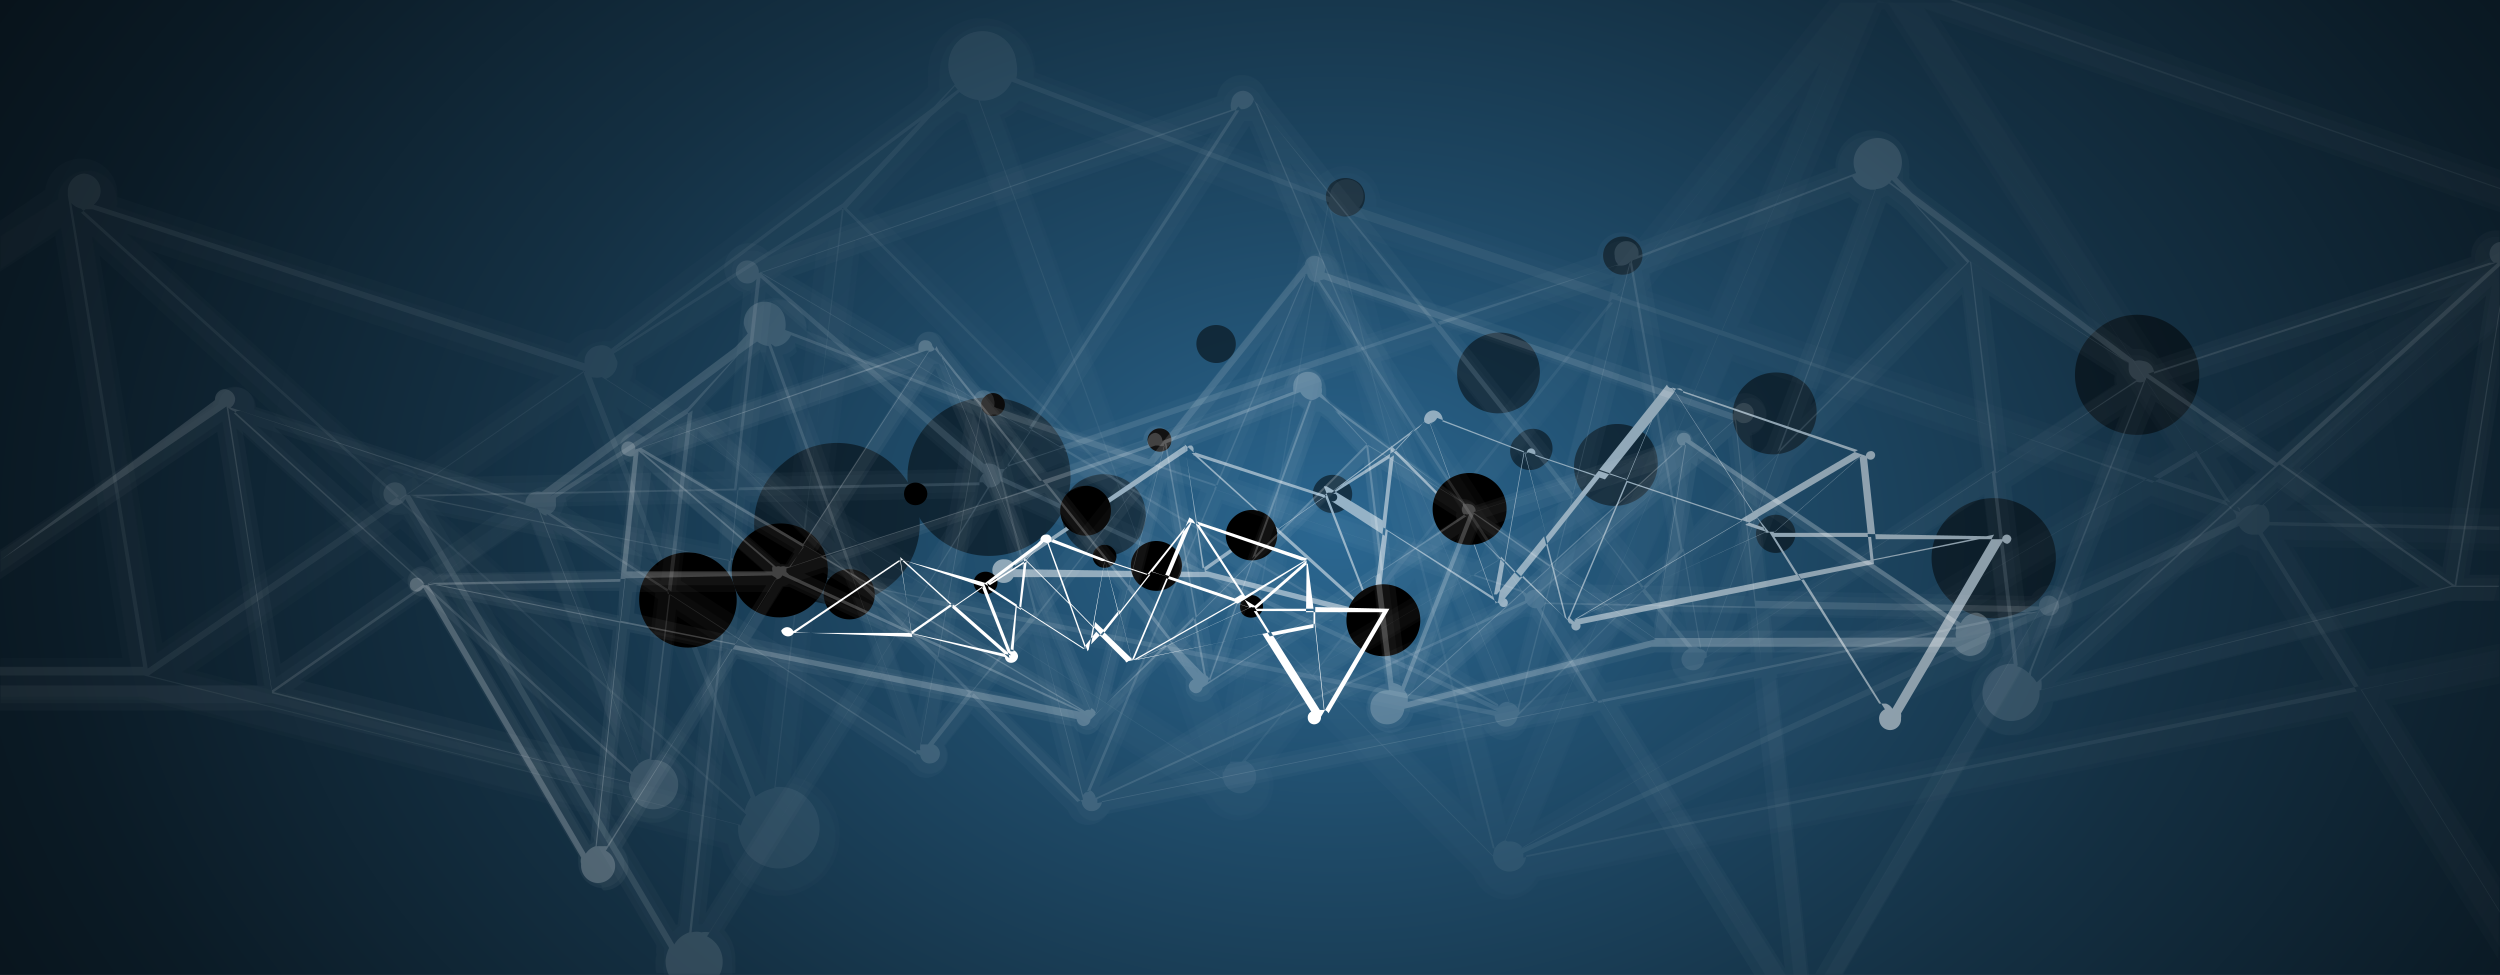 <svg xmlns="http://www.w3.org/2000/svg" xmlns:xlink="http://www.w3.org/1999/xlink" viewBox="0 0 43.49 16.96"><rect x="0" y="0" width="43.49" height="16.96" fill="#808080" stroke="none"/><defs><style>.cls-1{isolation:isolate;}.cls-2{fill:url(#Áåçûìÿííûé_ãðàäèåíò_18);}.cls-21,.cls-3{opacity:0.5;}.cls-10,.cls-11,.cls-12,.cls-13,.cls-14,.cls-15,.cls-16,.cls-17,.cls-25,.cls-26,.cls-27,.cls-28,.cls-29,.cls-30,.cls-31,.cls-32,.cls-33,.cls-34,.cls-35,.cls-36,.cls-37,.cls-38,.cls-4,.cls-5,.cls-6,.cls-7,.cls-8,.cls-9{mix-blend-mode:color-dodge;}.cls-4{fill:url(#Áåçûìÿííûé_ãðàäèåíò_2);}.cls-5{fill:url(#Áåçûìÿííûé_ãðàäèåíò_2-2);}.cls-6{fill:url(#Áåçûìÿííûé_ãðàäèåíò_2-3);}.cls-7{fill:url(#Áåçûìÿííûé_ãðàäèåíò_2-4);}.cls-8{fill:url(#Áåçûìÿííûé_ãðàäèåíò_2-5);}.cls-9{fill:url(#Áåçûìÿííûé_ãðàäèåíò_2-6);}.cls-10{fill:url(#Áåçûìÿííûé_ãðàäèåíò_2-7);}.cls-11{fill:url(#Áåçûìÿííûé_ãðàäèåíò_2-8);}.cls-12{fill:url(#Áåçûìÿííûé_ãðàäèåíò_2-9);}.cls-13{fill:url(#Áåçûìÿííûé_ãðàäèåíò_2-10);}.cls-14{fill:url(#Áåçûìÿííûé_ãðàäèåíò_2-11);}.cls-15{fill:url(#Áåçûìÿííûé_ãðàäèåíò_2-12);}.cls-16{fill:url(#Áåçûìÿííûé_ãðàäèåíò_2-13);}.cls-17{fill:url(#Áåçûìÿííûé_ãðàäèåíò_2-14);}.cls-18{opacity:0.25;}.cls-19,.cls-21,.cls-23{fill:#fff;}.cls-19{opacity:0.1;}.cls-20{opacity:0.15;}.cls-22{opacity:0.52;}.cls-24{opacity:0.43;}.cls-25{fill:url(#Áåçûìÿííûé_ãðàäèåíò_2-15);}.cls-26{fill:url(#Áåçûìÿííûé_ãðàäèåíò_2-16);}.cls-27{fill:url(#Áåçûìÿííûé_ãðàäèåíò_2-17);}.cls-28{fill:url(#Áåçûìÿííûé_ãðàäèåíò_2-18);}.cls-29{fill:url(#Áåçûìÿííûé_ãðàäèåíò_2-19);}.cls-30{fill:url(#Áåçûìÿííûé_ãðàäèåíò_2-20);}.cls-31{fill:url(#Áåçûìÿííûé_ãðàäèåíò_2-21);}.cls-32{fill:url(#Áåçûìÿííûé_ãðàäèåíò_2-22);}.cls-33{fill:url(#Áåçûìÿííûé_ãðàäèåíò_2-23);}.cls-34{fill:url(#Áåçûìÿííûé_ãðàäèåíò_2-24);}.cls-35{fill:url(#Áåçûìÿííûé_ãðàäèåíò_2-25);}.cls-36{fill:url(#Áåçûìÿííûé_ãðàäèåíò_2-26);}.cls-37{fill:url(#Áåçûìÿííûé_ãðàäèåíò_2-27);}.cls-38{fill:url(#Áåçûìÿííûé_ãðàäèåíò_2-28);}</style><radialGradient id="Áåçûìÿííûé_ãðàäèåíò_18" cx="375.3" cy="582.96" r="21.44" gradientTransform="translate(-761.18 -871) scale(2.09 1.51)" gradientUnits="userSpaceOnUse"><stop offset="0" stop-color="#2b6791"/><stop offset="0.16" stop-color="#1f4b69"/><stop offset="0.33" stop-color="#143043"/><stop offset="0.5" stop-color="#0b1b26"/><stop offset="0.67" stop-color="#050c11"/><stop offset="0.84" stop-color="#010304"/><stop offset="1"/></radialGradient><radialGradient id="Áåçûìÿííûé_ãðàäèåíò_2" cx="38263.84" cy="-41741.43" r="1.11" gradientTransform="matrix(-0.45, -0.48, 0.5, -0.44, 38373.98, 696.64)" gradientUnits="userSpaceOnUse"><stop offset="0" stop-color="#fff"/><stop offset="0.11" stop-color="#cdcdcd"/><stop offset="0.24" stop-color="#979797"/><stop offset="0.37" stop-color="#696969"/><stop offset="0.5" stop-color="#434343"/><stop offset="0.63" stop-color="#262626"/><stop offset="0.76" stop-color="#111"/><stop offset="0.88" stop-color="#040404"/><stop offset="1"/></radialGradient><radialGradient id="Áåçûìÿííûé_ãðàäèåíò_2-2" cx="38269.34" cy="-41746.33" r="0.51" xlink:href="#Áåçûìÿííûé_ãðàäèåíò_2"/><radialGradient id="Áåçûìÿííûé_ãðàäèåíò_2-3" cx="38255.87" cy="-41738.96" r="0.51" xlink:href="#Áåçûìÿííûé_ãðàäèåíò_2"/><radialGradient id="Áåçûìÿííûé_ãðàäèåíò_2-4" cx="38264.4" cy="-41746.75" r="0.51" xlink:href="#Áåçûìÿííûé_ãðàäèåíò_2"/><radialGradient id="Áåçûìÿííûé_ãðàäèåíò_2-5" cx="38261.8" cy="-41742.14" r="0.51" xlink:href="#Áåçûìÿííûé_ãðàäèåíò_2"/><radialGradient id="Áåçûìÿííûé_ãðàäèåíò_2-6" cx="38264.01" cy="-41736.9" r="0.51" xlink:href="#Áåçûìÿííûé_ãðàäèåíò_2"/><radialGradient id="Áåçûìÿííûé_ãðàäèåíò_2-7" cx="38270.02" cy="-41741.17" r="0.51" xlink:href="#Áåçûìÿííûé_ãðàäèåíò_2"/><radialGradient id="Áåçûìÿííûé_ãðàäèåíò_2-8" cx="38270.74" cy="-41753" r="2.11" xlink:href="#Áåçûìÿííûé_ãðàäèåíò_2"/><radialGradient id="Áåçûìÿííûé_ãðàäèåíò_2-9" cx="38272.5" cy="-41756.73" r="2.11" xlink:href="#Áåçûìÿííûé_ãðàäèåíò_2"/><radialGradient id="Áåçûìÿííûé_ãðàäèåíò_2-10" cx="38259.97" cy="-41740.81" r="1.11" xlink:href="#Áåçûìÿííûé_ãðàäèåíò_2"/><radialGradient id="Áåçûìÿííûé_ãðàäèåíò_2-11" cx="38258.22" cy="-41736.83" r="1.11" xlink:href="#Áåçûìÿííûé_ãðàäèåíò_2"/><radialGradient id="Áåçûìÿííûé_ãðàäèåíò_2-12" cx="38251.58" cy="-41735.19" r="1.6" xlink:href="#Áåçûìÿííûé_ãðàäèåíò_2"/><radialGradient id="Áåçûìÿííûé_ãðàäèåíò_2-13" cx="38252.72" cy="-41729.11" r="1.6" xlink:href="#Áåçûìÿííûé_ãðàäèåíò_2"/><radialGradient id="Áåçûìÿííûé_ãðàäèåíò_2-14" cx="38267.99" cy="-41751.47" r="1.11" xlink:href="#Áåçûìÿííûé_ãðàäèåíò_2"/><radialGradient id="Áåçûìÿííûé_ãðàäèåíò_2-15" cx="38268.38" cy="-41751.8" r="0.66" xlink:href="#Áåçûìÿííûé_ãðàäèåíò_2"/><radialGradient id="Áåçûìÿííûé_ãðàäèåíò_2-16" cx="38271.69" cy="-41754.74" r="0.31" xlink:href="#Áåçûìÿííûé_ãðàäèåíò_2"/><radialGradient id="Áåçûìÿííûé_ãðàäèåíò_2-17" cx="38263.6" cy="-41750.32" r="0.31" xlink:href="#Áåçûìÿííûé_ãðàäèåíò_2"/><radialGradient id="Áåçûìÿííûé_ãðàäèåíò_2-18" cx="38268.72" cy="-41754.99" r="0.31" xlink:href="#Áåçûìÿííûé_ãðàäèåíò_2"/><radialGradient id="Áåçûìÿííûé_ãðàäèåíò_2-19" cx="38267.16" cy="-41752.22" r="0.31" xlink:href="#Áåçûìÿííûé_ãðàäèåíò_2"/><radialGradient id="Áåçûìÿííûé_ãðàäèåíò_2-20" cx="38268.48" cy="-41749.08" r="0.31" xlink:href="#Áåçûìÿííûé_ãðàäèåíò_2"/><radialGradient id="Áåçûìÿííûé_ãðàäèåíò_2-21" cx="38272.09" cy="-41751.64" r="0.31" xlink:href="#Áåçûìÿííûé_ãðàäèåíò_2"/><radialGradient id="Áåçûìÿííûé_ãðàäèåíò_2-22" cx="38272.53" cy="-41758.74" r="1.27" xlink:href="#Áåçûìÿííûé_ãðàäèåíò_2"/><radialGradient id="Áåçûìÿííûé_ãðàäèåíò_2-23" cx="38273.58" cy="-41760.99" r="1.27" xlink:href="#Áåçûìÿííûé_ãðàäèåíò_2"/><radialGradient id="Áåçûìÿííûé_ãðàäèåíò_2-24" cx="38266.06" cy="-41751.43" r="0.66" xlink:href="#Áåçûìÿííûé_ãðàäèåíò_2"/><radialGradient id="Áåçûìÿííûé_ãðàäèåíò_2-25" cx="38265.01" cy="-41749.04" r="0.66" xlink:href="#Áåçûìÿííûé_ãðàäèåíò_2"/><radialGradient id="Áåçûìÿííûé_ãðàäèåíò_2-26" cx="38261.02" cy="-41748.05" r="0.96" xlink:href="#Áåçûìÿííûé_ãðàäèåíò_2"/><radialGradient id="Áåçûìÿííûé_ãðàäèåíò_2-27" cx="38261.7" cy="-41744.4" r="0.96" xlink:href="#Áåçûìÿííûé_ãðàäèåíò_2"/><radialGradient id="Áåçûìÿííûé_ãðàäèåíò_2-28" cx="38270.87" cy="-41757.82" r="0.66" xlink:href="#Áåçûìÿííûé_ãðàäèåíò_2"/></defs><title>Background</title><g class="cls-1"><g id="Ñëîé_1" data-name="Ñëîé 1"><rect class="cls-2" width="43.49" height="16.96"/><g class="cls-3"><path class="cls-4" d="M414.83,589.25a.75.75,0,0,1,1.05,0,.72.72,0,0,1-.05,1,.75.75,0,0,1-1.05-.05A.7.7,0,0,1,414.83,589.25Z" transform="translate(-389.27 -583.25)"/><path class="cls-5" d="M410.18,589a.36.36,0,0,1,.49,0,.33.33,0,0,1,0,.47.35.35,0,0,1-.48,0A.32.32,0,0,1,410.18,589Z" transform="translate(-389.27 -583.25)"/><path class="cls-6" d="M419.92,592.3a.35.35,0,0,1,.48,0,.32.32,0,0,1,0,.47.34.34,0,0,1-.48,0A.32.32,0,0,1,419.92,592.3Z" transform="translate(-389.27 -583.25)"/><path class="cls-7" d="M412.21,591.61a.34.34,0,0,1,.48,0,.32.32,0,0,1,0,.47.35.35,0,0,1-.48,0A.32.32,0,0,1,412.21,591.61Z" transform="translate(-389.27 -583.25)"/><path class="cls-8" d="M415.67,590.84a.34.34,0,1,1,.46.49.36.36,0,0,1-.49,0A.32.32,0,0,1,415.67,590.84Z" transform="translate(-389.27 -583.25)"/><path class="cls-9" d="M417.26,587.46a.35.35,0,0,1,.48,0,.32.32,0,0,1,0,.47.34.34,0,0,1-.48,0A.32.32,0,0,1,417.26,587.46Z" transform="translate(-389.27 -583.25)"/><path class="cls-10" d="M412.43,586.44a.37.37,0,0,1,.49,0,.34.34,0,1,1-.49,0Z" transform="translate(-389.27 -583.25)"/><path class="cls-11" d="M405.52,590.52a1.45,1.45,0,0,1,2,.09,1.35,1.35,0,0,1-.09,1.95,1.44,1.44,0,0,1-2-.09A1.35,1.35,0,0,1,405.52,590.52Z" transform="translate(-389.27 -583.25)"/><path class="cls-12" d="M402.88,591.32a1.43,1.43,0,0,1,2,.09,1.36,1.36,0,0,1-.1,2,1.45,1.45,0,0,1-2-.09A1.36,1.36,0,0,1,402.88,591.32Z" transform="translate(-389.27 -583.25)"/><path class="cls-13" d="M416.88,590.84a.75.75,0,0,1,1.05,0,.72.72,0,0,1-.05,1,.76.76,0,0,1-1.05,0A.72.72,0,0,1,416.88,590.84Z" transform="translate(-389.27 -583.25)"/><path class="cls-14" d="M419.64,589.94a.76.76,0,0,1,1.05,0,.71.71,0,0,1-.05,1,.75.75,0,0,1-1.05,0A.72.72,0,0,1,419.64,589.94Z" transform="translate(-389.27 -583.25)"/><path class="cls-15" d="M423.23,592.19a1.09,1.09,0,0,1,1.51.06,1,1,0,0,1-.07,1.48,1.08,1.08,0,0,1-1.51-.07A1,1,0,0,1,423.23,592.19Z" transform="translate(-389.27 -583.25)"/><path class="cls-16" d="M425.73,589a1.08,1.08,0,0,1,1.51.07,1,1,0,0,1-.07,1.47,1.09,1.09,0,0,1-1.51-.06A1,1,0,0,1,425.73,589Z" transform="translate(-389.27 -583.25)"/><path class="cls-17" d="M408,591.66a.77.77,0,0,1,1,.05.72.72,0,0,1,0,1,.75.75,0,0,1-1.05,0A.72.72,0,0,1,408,591.66Z" transform="translate(-389.27 -583.25)"/><g class="cls-18"><path class="cls-19" d="M432.75,598.52l-1.87-3,1.87-.38v-.69l-2.26.45-1.34-2.14,3.6.07v-.73l-3.54-.07,3.54-3.1v-1.29l-5.15,3L423,583.58l9.79,3.37v-.73l-8.58-3h-3.09l-3.84,4.82-4-1.33v0a.63.63,0,0,0-.63-.57.7.7,0,0,0-.48.22h0l-4.89-1.85v-.09a.92.92,0,0,0-.93-.85h-.08a.94.94,0,0,0-.85,1,.67.67,0,0,0,0,.19l-.22.22-5.4,4h-.13a.69.69,0,0,0-.49.25l-7.87-2.55v-.1a.63.63,0,0,0-.63-.57.66.66,0,0,0-.48.22.58.58,0,0,0-.14.32l-.83.57V588l1-.65,1.17,7.35h-2.12v.72l2.47,0L401.82,598a1,1,0,0,0,1,.83h.09a1.1,1.1,0,0,0,.72-.37,1.08,1.08,0,0,0,.24-.77,1,1,0,0,0-.77-.92l.45-3.92,6.69,4.32a.61.61,0,0,0,.56.35.63.63,0,0,0,.48-.22.68.68,0,0,0,.14-.46.73.73,0,0,0-.07-.24l.75-.94,2.81,2.82a.62.62,0,0,0,.58.42.68.68,0,0,0,.55-.33l14.06-2.85,2.63,4.21Zm-34.06-8.67-2.45,1.7-4.35-3.94ZM391,587.69l4.68,4.26-3.59,2.49Zm1.67,7.23,3.56-2.48,5.17,4.7Zm4.13-2.88,2.53-1.75,2.48,6.29Zm5.68,4.38-2.25-5.78,2.72,1.76Zm.56-4.81-2.72-1.76a.54.54,0,0,0,0-.22l3.15-2Zm28.29-2.32-2.74,2.39h-.14a.33.33,0,0,0-.17,0l-.29-.46ZM422,583.41l.06,0,4.95,7.62-.33.19-7-2.35Zm5.58,8.9-6.16,2.82L426.7,592Zm-7-7.25L419,588.67l-1.08-.36Zm-3.79,3.62L414.07,592l-1.19-4.66Zm-11.08-3.14.29-.21.06,0,1.83,5-3.45-3.44Zm-2,6.48.51-4.38,4.25,4.27L410,596.1Zm6.85,3.62-.95-2.59,1.19,1.2ZM409,591.51l-2.26-6.2a.78.78,0,0,0,.24-.16l5,1.92-1.11,6.33Zm2.19,4.15.14-.83.29.29Zm.87-1.09-.58-.58,1-5.55,1.09,4.26Zm.5.5,1.2-1.51.93,3.63Zm2.85,2.19-1.12-4.36,3.18-4,1.27.42Zm.62.27,3.36-8,6.46,2.17Zm2.09-.1,10-4.59a.62.62,0,0,0,.24.08l1.34,2.15Z" transform="translate(-389.27 -583.25)"/><g class="cls-20"><path class="cls-21" d="M432.75,598.7l-2-3.27,2-.41v-.47l-2.3.47L429,592.64l3.79.07v-.5l-3.77-.08v0l3.78-3.32v-1l-5.18,3.07-4.87-7.48,10.05,3.46v-.49l-8.86-3.07h-2.65l-3.95,4.93-4.13-1.38a.49.49,0,0,0,0-.12.53.53,0,0,0-.52-.47.54.54,0,0,0-.39.19l-.05.06-5-1.91a.76.76,0,0,0,0-.15.82.82,0,0,0-.82-.75.83.83,0,0,0-.81.89.64.64,0,0,0,0,.23l-.26.27-5.46,4.1-.15,0a.59.59,0,0,0-.45.27l-8-2.61a.42.42,0,0,0,0-.16.5.5,0,0,0-.51-.47.52.52,0,0,0-.39.19.43.43,0,0,0-.12.31l-1,.64v.57l1.05-.72,1.22,7.66-2.27,0v.5l2.49,0,10.17,2.56a.93.93,0,0,0,.92.81h.08a.93.93,0,0,0,.64-.33,1,1,0,0,0,.22-.69,1,1,0,0,0-.79-.85l.49-4.19,6.86,4.44a.51.51,0,0,0,.47.31.54.54,0,0,0,.4-.18.53.53,0,0,0,.12-.38.46.46,0,0,0-.1-.25l.88-1.11,2.91,2.93a.52.52,0,0,0,.49.37.53.53,0,0,0,.47-.31l14.19-2.88,2.57,4.11Zm-.45-10.14-3.69,3.22h-.16a.57.57,0,0,0-.22.07l-.41-.63Zm-4.42,3.71-8.38,3.85,7.19-4.25Zm-.47-.82.12.18-.27-.09Zm-5.47-8.2a.55.55,0,0,0,.18.06l5,7.76-.47.28-7.16-2.41Zm-1,1.09-1.88,4.45-1.32-.44Zm-8.17,2.87L417,588.6,414,592.27l-1.29-5Zm-7.21-1.76.36-.27a.52.52,0,0,0,.16.06l2,5.54-3.88-3.88ZM399,589.79l-2.71,1.88-4.81-4.35Zm-8.13-2.42,5,4.57L392,594.61Zm1.57,7.57,3.84-2.66,5.57,5.06Zm4.22-2.93,2.77-1.92,2.7,6.88Zm5.92,4.84h0L400,590.34l3.07,2Zm.59-5.07-2.95-1.91a.45.45,0,0,0,.06-.28v0l3.41-2.18Zm.43.28.55-4.68,4.43,4.45,1.65,4.52Zm7,4-1.26-3.45,1.59,1.59Zm-1.64-4.5-2.3-6.31A.79.79,0,0,0,407,585l5.19,2L411,593.62Zm2.1,4.5.26-1.47.51.51Zm1.07-1.34-.71-.7,1.07-6.12,1.24,4.82Zm.34.35,1.41-1.76,1.08,4.24Zm3,2.53-1.21-4.73,3.26-4.09,1.46.49Zm.41.18,3.54-8.37,6.78,2.28Zm1.39-.06,11-5a.57.57,0,0,0,.29.11l1.46,2.33Z" transform="translate(-389.27 -583.25)"/></g><g class="cls-22"><polygon class="cls-23" points="43.49 3.27 34.03 0 33.92 0 43.49 3.29 43.49 3.27"/><path class="cls-23" d="M432.75,599.09l-2.4-3.85,2.4-.48h0l-2.41.49-1.71-2.73.12-.13,4,.08v-.06l-4-.08v-.1a.26.26,0,0,0-.1-.2l4.07-3.57v0l-4.1,3.58a.27.27,0,0,0-.18,0,.28.28,0,0,0-.21.12l-.16-.06-.6-.92,5.25-3.1h0l-5.25,3.11-5.11-7.85h0l5.11,7.86-.76.45L419.23,589l2.45-5.79h0L419.22,589l-1.82-.61,4.13-5.18h0l-4.12,5.16-4.5-1.51a.29.29,0,0,0-.23-.49.29.29,0,0,0-.27.31h0l-5.46-2.07a.66.66,0,0,0,0-.28.59.59,0,1,0-1.18.11.57.57,0,0,0,.11.28l-.37.39-5.61,4.21a.23.23,0,0,0-.2-.06.28.28,0,0,0-.26.31h0l-8.54-2.76a.3.3,0,0,0-.18-.54.31.31,0,0,0-.27.32l0,.06-1.19.81v0l1.19-.81,0,0,1.31,8.2-2.53,0V595h2.54l10.34,2.6v.11a.71.71,0,1,0,.65-.77h0l.56-4.81,7.23,4.68a.3.3,0,0,0,.31.24.29.29,0,0,0,.26-.32.27.27,0,0,0-.18-.24l1.17-1.47,3.13,3.13h0a.29.29,0,0,0,.32.26.29.29,0,0,0,.26-.28l14.48-2.94,2.46,3.94Zm-4.51-7,0,.07-.06-.1Zm-.76-1,.59.9-1.34-.45ZM412.68,587l.12,0,4.53,1.52-3.41,4.27-1.49-5.86A.27.27,0,0,0,412.68,587Zm-6.28-2a.57.57,0,0,0,.47-.33l5.52,2.1v0l-1.26,7.22-2.41-2.41L406.31,585Zm-.52-.25.05.06-.31.23Zm.08.1a.62.62,0,0,0,.33.14l2.41,6.6L404,586.87h0l1.47-1.6Zm-.66.49-1.37,1.45-4,2.58h0Zm-14.54,1.55.12,0,8.57,2.82-3.23,2.24-5.54-5Zm-.25-.11a.32.32,0,0,0,.17.1l5.53,5-4.37,3Zm11.64,10.82L391.86,595l4.39-3,6,5.42A.72.72,0,0,0,402.15,597.63Zm.07-.26-6-5.41,3.21-2.23,0,.06,2.9,7.36A.79.79,0,0,0,402.22,597.37Zm.52-.38a.77.77,0,0,0-.33.15l-2.85-7.3a.41.41,0,0,0,.18,0h0l3.55,2.29Zm.56-4.86-3.49-2.26a.3.3,0,0,0,.2-.3l-.06-.14,4-2.53Zm7.24,4.69-7.23-4.68.61-5.25h0l4.78,4.79,1.84,5Zm0-.13-1.82-5,2.38,2.39-.43,2.47A.29.29,0,0,0,410.56,596.69Zm.33-.16-.09,0-.11,0,.43-2.47,1,1ZM412.1,595l-1-1,1.27-7.21,0,0,1.5,5.86Zm3.14,3.13L412.12,595l1.81-2.26,1.34,5.26Zm0-.12-1.35-5.26,3.43-4.3,1.84.62-3.71,8.8A.29.29,0,0,0,415.28,598Zm.22-.14,3.71-8.8,7.45,2.5L415.76,598A.27.27,0,0,0,415.5,597.89Zm.26.14,10.91-6.43,1.44.48.1.15v0l0,.06L415.77,598Zm.05.16v0l0-.08,12.45-5.69a.28.28,0,0,0,.28.15l.06,0,1.71,2.73Z" transform="translate(-389.27 -583.25)"/></g></g><g class="cls-24"><path class="cls-19" d="M432.75,593.25h-.52l.52-3.3v-2.69h-.06a.43.43,0,0,0-.43.39v.07l-5.46,1.77a.43.43,0,0,0-.34-.17h-.09l-3.75-2.81-.14-.16a.59.59,0,0,0,0-.13.64.64,0,0,0-.58-.7h-.06a.64.64,0,0,0-.64.59v.06l-3.39,1.28h0a.43.43,0,0,0-.76.24v0l-2.76.93-3-3.77a.44.44,0,0,0-.85.08h0l-7.8,2.71h0a.46.46,0,0,0-.33-.16.44.44,0,0,0-.44.4.43.43,0,0,0,.33.45l-.33,3.12-5.32.11a.45.45,0,0,0-.37-.22.44.44,0,0,0-.44.4.47.47,0,0,0,.1.32.49.49,0,0,0,.34.15h.11l4.4,7.49a.5.5,0,0,0,0,.16.69.69,0,0,0,0,.32h1.37a1.06,1.06,0,0,0,0-.19.75.75,0,0,0-.19-.56l3.45-5.53,9.75,2a.45.45,0,0,0,.38.23.42.42,0,0,0,.4-.29l2-2,.53.66a.3.3,0,0,0-.05.16.41.41,0,0,0,.1.32.47.47,0,0,0,.33.16.43.43,0,0,0,.39-.25l4.63-3,.32,2.72a.74.74,0,0,0-.54.64.78.78,0,0,0,.17.53.74.74,0,0,0,.5.26h.06a.71.71,0,0,0,.7-.58l7-1.76h.76Zm-10.67-6.48h0l.2.14.88,1-2.39,2.39Zm-4.75,1.41-.83,3.23-1.86-2.33Zm-3.52.64-.75.25-1.05-2.5ZM411,585.44h0l1.61,3.8-4.85,1.63-.23-.14Zm.44,8.11-4.27-2,.61-.2Zm-1.08-8-3.21,4.93-4.1-2.42Zm-3.46,5.32-.21.32a.27.27,0,0,0-.12,0h-.09l-1.9-1.66Zm-4.21-2.38,3.34,2.92-3.66.07Zm-.85,3.51-.07.72-3.21-.65Zm-.81,7.34-4.19-7.14,4.88,1-.66,6.13Zm.52-.21.63-5.85,2.7.55Zm3.59-5.73-2.91-.59.09-.82,3.75-.07Zm.53.11.93-1.49a.44.44,0,0,0,.16-.06l7,3.19Zm2.7-2.32,4.47-1.5,2.33,5.52Zm7.24,3.84-2.32-5.49.88-.3,2.21,2.77Zm.49,0,.65-2.51.83,1Zm.8-3.11.75-3,.68,3.85-.4.4Zm1.33,1.67.2-.2.1.58Zm.5-1.18-.77-4.4,3.49-1.33a.61.61,0,0,0,.16.12L420,591Zm.27,1.55-.17-1,.83-.83Zm.39.31,1.06-2.9,2.95-3,.35,3Zm12.53-5.88-3,2.73-1.7-1.18Zm-7.73,2.77-.32-2.77,2.19,1.4a.26.26,0,0,0,0,.15Zm.39,3.34-.32-2.79,1.89-1.22Zm2.19-4.26,1.75,1.22L425,594.56ZM425.3,595l3.59-3.26,2.47,1.71Zm6.46-1.88-2.49-1.73,3.25-3Z" transform="translate(-389.27 -583.25)"/><g class="cls-20"><path class="cls-21" d="M432.75,593.31h-.62l.62-3.94v-2h-.06a.36.36,0,0,0-.36.33.45.45,0,0,0,0,.11l-5.58,1.8a.36.36,0,0,0-.31-.18l-.1,0-3.79-2.84-.18-.19a.53.53,0,0,0,0-.16.58.58,0,0,0-.57-.62.56.56,0,0,0-.56.52v.11l-3.5,1.32,0,0a.36.36,0,0,0-.63.2v.07l-2.86,1-3-3.8a.38.38,0,0,0-.35-.3.37.37,0,0,0-.36.33V585l-7.91,2.73,0,0a.36.36,0,0,0-.27-.12.37.37,0,0,0-.36.32.37.37,0,0,0,.34.39l-.35,3.26-5.43.1a.38.38,0,0,0-.33-.21.36.36,0,0,0-.36.32.35.35,0,0,0,.09.26.34.34,0,0,0,.27.13.32.32,0,0,0,.14,0l4.46,7.58a.58.58,0,0,0,0,.18.7.7,0,0,0,0,.32H402A.73.73,0,0,0,402,600a.67.67,0,0,0-.22-.54l3.52-5.62,9.84,2a.37.37,0,0,0,.33.22.35.35,0,0,0,.33-.26l2-2,.61.77a.35.35,0,0,0-.06.18.37.37,0,0,0,.08.26.34.34,0,0,0,.27.12.35.35,0,0,0,.33-.21l4.76-3.08.34,2.91a.66.66,0,0,0-.55.58.68.68,0,0,0,.15.48.7.7,0,0,0,.45.23h0a.65.65,0,0,0,.64-.56l7.05-1.78h.78Zm-.55-5.17-3.33,3L427,589.85ZM422,586.7l.11-.05.25.19.94,1-2.7,2.7Zm-4.63,1.36,0,0-.89,3.49-2-2.54Zm-3.45.79-.92.31-1.3-3.09Zm-3-3.5a.33.33,0,0,0,.13,0l1.66,4-5,1.67-.33-.2Zm-3.17,5.94,5,3-5.82-2.67Zm-1.07,0a.38.38,0,0,0-.15,0h-.11L403.86,589l3.11,1.83Zm.49-.15.08-.12.1.06Zm3.35-5.73-3.38,5.18L402.83,588Zm-7.93,2.92,3.58,3.14v0l-3.91.08Zm-.7,3.6-.09.89-4-.81Zm-.92,7.53-4.32-7.36,5.12,1-.67,6.25A.57.57,0,0,0,401,599.44Zm.52-.13h-.07l.66-6.12,2.88.58Zm3.65-5.83-3-.62.1-1,4-.07Zm.36.07,1-1.61a.39.39,0,0,0,.21-.08l7.62,3.48Zm2.64-2.39,4.71-1.58,2.45,5.81Zm7.45,4.1-2.44-5.78,1-.34,2.27,2.84Zm.33,0,.75-3,1,1.22Zm.86-3.35.85-3.35.74,4.24-.49.49Zm1.31,1.64.35-.35.18,1Zm-.26-5.62,3.6-1.37a.63.63,0,0,0,.24.16l-1.59,4.38-1.44,1.43Zm1.11,6.29-.23-1.29,1.1-1.1Zm.26.21,1.15-3.14,3.07-3.08.38,3.25Zm4.54-6.22,2.36,1.51v0a.34.34,0,0,0,0,.2l-2.05,1.32Zm.77,6.57h0l-.36-3.13,2.13-1.38Zm.31.08,1.87-4.77,1.92,1.33Zm.19.25,3.87-3.5,2.65,1.84Zm6.8-1.89-2.67-1.85,3.48-3.17Z" transform="translate(-389.27 -583.25)"/></g><g class="cls-22"><path class="cls-23" d="M432.75,593.44H432l.8-5.05v-.09l-.83,5.13-3-2.11,3.83-3.48h0v-.38h0a.2.2,0,0,0-.22.19.19.19,0,0,0,.09.18l-5.93,1.92h0a.21.21,0,0,0-.19-.22.24.24,0,0,0-.14,0l-3.88-2.92-.26-.27a.44.44,0,0,0,.08-.2.42.42,0,1,0-.79.12l-3.79,1.44h0a.21.21,0,1,0-.41,0,.2.2,0,0,0,.06.15l-3.12,1.06L411.09,585v0a.21.21,0,0,0-.18-.17.21.21,0,0,0-.22.19.23.23,0,0,0,0,.14l-8.22,2.84h0a.2.2,0,1,0-.22.18.19.19,0,0,0,.18-.08l-.39,3.65-5.7.11h0a.2.2,0,1,0-.22.18.19.19,0,0,0,.2-.11l4.59,7.81a.66.66,0,0,0-.06.2.53.53,0,0,0,.09.33h.81a.5.5,0,0,0,.09-.25.49.49,0,0,0-.27-.48l3.65-5.84,10.05,2a.19.19,0,0,0,.18.19.2.2,0,0,0,.22-.18h0l2.17-2.17.81,1a.21.21,0,0,0-.13.17.2.2,0,0,0,.4,0l5-3.24.38,3.33h0a.5.5,0,0,0-.54.45.49.49,0,0,0,.45.54.5.5,0,0,0,.54-.45v-.08l7.17-1.8h.81Zm-.17-5.62.09,0h.05l-3.84,3.48-2.24-1.55Zm-6.27,1.76h0l-2.78-1.79-.95-1Zm-4.13-3.2.19.2-.22-.16Zm-.28.16a.37.37,0,0,0,.23-.1l.36.27,1,1.11h0l-3.3,3.29Zm-4.23,1.24,3.82-1.46a.45.45,0,0,0,.33.23h.07l-1.68,4.59-1.67,1.67-.88-5Zm-.29.09.09,0a.21.21,0,0,0,.17-.08l-1,4.06-2.36-3Zm-3.19,1-1.26.43-1.8-4.26Zm-3.33-3.72a.21.21,0,0,0,.22-.17h0l0,0,1.81,4.28-5.19,1.75-.53-.32,3.64-5.59Zm-4.2,6.26a.19.19,0,0,0-.14-.09.28.28,0,0,0-.13,0L402.5,588l4.69,2.77-.42.64Zm.08,0-.05.07v0Zm.46-.68.53.31-.94.31ZM402.5,588l8.24-2.83.09,0-3.64,5.59-4.7-2.78Zm0,.08,0,0,3.88,3.41a.17.17,0,0,0-.07.14v.06l-4.23.09Zm-.4,3.7-.13,1.23-5.53-1.12ZM401,599.68l-4.6-7.82v0h0l5.55,1.13-.69,6.48A.48.48,0,0,0,401,599.68Zm.61-.21a.33.33,0,0,0-.14,0,.32.32,0,0,0-.17,0l.69-6.48,3.27.66Zm3.66-5.84-3.28-.67.13-1.23,4.25-.09.08.09Zm10.07,2v0l-10.05-2,1.19-1.9,0,0a.22.22,0,0,0,.2-.11l8.63,4Zm0-.08-8.63-4v-.07l.06-.1,1-.34,7.56,4.46Zm0,0-7.56-4.46,5.17-1.73,2.57,6.1A.19.19,0,0,0,415.33,595.56Zm.19-.09-2.58-6.11,1.28-.42,2.38,3-.94,3.64A.19.19,0,0,0,415.52,595.47Zm.17.18,0-.08.93-3.65,1.25,1.57Zm.92-3.76,1-4.07v0l.88,5-.67.67Zm2.16,2.62h-.07l-.82-1,.66-.66.3,1.71Zm.08,0-.3-1.71,1.65-1.66-1.26,3.47A.18.18,0,0,0,418.85,594.54Zm.1.18v-.08l1.27-3.49,3.31-3.32h0l.42,3.64Zm4.6-6.87,2.74,1.75,0,.1a.21.21,0,0,0,.14.2L424,591.48Zm.81,7-.39-3.33,2.46-1.59h0a.17.17,0,0,0,.12,0l-2,5.07A.49.49,0,0,0,424.36,594.84Zm.24.11,2-5.1,0,0,2.23,1.54-4.14,3.76A.61.61,0,0,0,424.6,595Zm.17.33a.55.55,0,0,0,0-.17l4.14-3.75,3,2.11Z" transform="translate(-389.27 -583.25)"/></g></g><path class="cls-23" d="M406.54,593.22a.19.19,0,0,0,.21.17.18.18,0,0,0,.15-.1l3.4,0h0l2.78.7v0a.2.2,0,0,0,.21.17.19.19,0,0,0,.18-.21.2.2,0,0,0-.21-.17h0l.15-1.29,1.94,1.26a.08.08,0,0,0,.08.06.07.07,0,0,0,.07-.08.08.08,0,0,0-.05-.07l.32-.39.84.84h0a.08.08,0,1,0,.15,0l3.89-.78,1.41,2.26a.17.17,0,0,0-.1.18.19.19,0,0,0,.2.18.19.19,0,0,0,.18-.21.24.24,0,0,0,0-.08l1.77-3a.1.1,0,0,0,.08.05.1.1,0,0,0,.07-.09.08.08,0,0,0-.08-.07.08.08,0,0,0-.08.08h0l-2.2,0-.15-1.41a.08.08,0,0,0,.14-.05.07.07,0,0,0-.09-.07.08.08,0,0,0-.07.08h0l-3.18-1.1a.08.08,0,0,0,0,0,.07.07,0,0,0-.09-.07.06.06,0,0,0-.06.06h0l-1.21,1.52-1.21-.41a0,0,0,0,0,0-.06.08.08,0,0,0-.08-.07.08.08,0,0,0-.07.09h0l-1.47-.56a.08.08,0,0,0,0-.07.16.16,0,0,0-.31,0,.09.09,0,0,0,0,.07l-.1.11-1.51,1.13-.05,0a.07.07,0,0,0-.07.09h0l-2.29-.74a.11.11,0,0,0,0-.08A.08.08,0,0,0,410,591c-.05,0-.08,0-.07.09h0l-3,2a.2.2,0,0,0-.19-.11A.19.19,0,0,0,406.54,593.22Zm3.52-2.1,2.29.75-.86.6L410,591.13h.06Zm3,2.81-1.6-1.45.86-.6v0l.78,2Zm1.09-3.31.65,1.77-1.28-1.27h0l.39-.42.14-.11A.13.13,0,0,0,414.19,590.62Zm-1.69,1.22v0l1.06-.67-.16,1.4-.94-.61A.07.07,0,0,0,412.5,591.84Zm1.42-1.13-.36.39-1.08.7h0Zm.16-.15h0l-.08.06Zm1.74.54h0l-.34,1.93-.65-.64-.65-1.78h0a.15.15,0,0,0,.13-.09Zm-.49,2.65-.48-1.34.63.64-.11.66Zm.5-2.63.41,1.57-.49.61-.26-.26.34-1.93Zm1.32.42-.91,1.15-.4-1.57a.07.07,0,0,0,.06,0h0Zm3.07,1.05,1.64,0,.05.47-1.27.26-.46-.73Zm-.34-.34,1.81-1.07-1.5,1.32-.05,0-.06,0h0Zm.15.25-.36-.12.21-.12Zm0,0,0,0h0Zm0,0h0l-3.34,1.53h0l2.93-1.73.38.13,0,0Zm-3.41,1.5,1-2.36,2,.67-2.92,1.73A.08.08,0,0,0,416.66,594.07Zm-.06,0-.36-1.41.92-1.15.49.16-1,2.36A.09.09,0,0,0,416.6,594.11Zm1.75-4.06-.69,1.65-.49-.17Zm0,0h0a.08.08,0,0,0,.09.06h0l1.4,2.16-.2.12-2-.67.7-1.66Zm3.32,1.14h0l-1.82,1.07-1.41-2.16,0,0Zm.17,1.44-1.64,0v0a.08.08,0,0,0,0,0l1.5-1.32v0Zm2.19.06-2.14.43-.05-.47Zm-1.76,3a.2.2,0,0,0-.11-.09l-.27-2.5,2.15-.44h0Zm-1.65-2.34,1.27-.25.27,2.5h-.12Zm-3.9.79h0v0l3.34-1.52a.08.08,0,0,0,.07,0h0l.46.74Zm-1-.84.49-.61.36,1.41v0Zm-.33.4h-.05l.12-.66.25.26Zm-2-1.18.16-1.41h0l1.28,1.29.49,1.34v0Zm-.15,1.3a.19.19,0,0,0-.09,0l-.77-2,.05,0h0l1,.61Zm-2.92-.53,1.17-.82,1.61,1.46a.14.14,0,0,0,0,.06Zm-.36-2.2,0,0,1.48,1.34-1.17.82Zm-3,2.17a.13.13,0,0,0,0-.09.06.06,0,0,0,0,0l3-2.06h0l.35,2.2Z" transform="translate(-389.27 -583.25)"/></g><path class="cls-25" d="M407.84,591.83a.45.45,0,0,1,.63,0,.43.43,0,0,1,0,.61.45.45,0,0,1-.63,0A.43.43,0,0,1,407.84,591.83Z" transform="translate(-389.27 -583.25)"/><path class="cls-26" d="M405.05,591.7a.22.22,0,0,1,.29,0,.19.19,0,0,1,0,.28.21.21,0,0,1-.29,0A.21.21,0,0,1,405.05,591.7Z" transform="translate(-389.27 -583.25)"/><path class="cls-27" d="M410.9,593.66a.2.2,0,0,1,.28,0,.19.19,0,0,1,0,.28.22.22,0,0,1-.29,0A.21.21,0,0,1,410.9,593.66Z" transform="translate(-389.27 -583.25)"/><path class="cls-28" d="M406.27,593.25a.22.22,0,0,1,.29,0,.19.19,0,0,1,0,.28.21.21,0,0,1-.29,0A.19.19,0,0,1,406.27,593.25Z" transform="translate(-389.27 -583.25)"/><path class="cls-29" d="M408.34,592.79a.2.2,0,0,1,.29,0,.19.19,0,0,1,0,.28.21.21,0,0,1-.29,0A.19.19,0,0,1,408.34,592.79Z" transform="translate(-389.27 -583.25)"/><path class="cls-30" d="M409.3,590.76a.21.21,0,0,1,.29,0,.21.21,0,0,1,0,.29.21.21,0,0,1-.29,0A.19.19,0,0,1,409.3,590.76Z" transform="translate(-389.27 -583.25)"/><path class="cls-31" d="M406.4,590.15a.2.2,0,0,1,.29,0,.19.19,0,0,1,0,.28.21.21,0,0,1-.29,0A.19.19,0,0,1,406.4,590.15Z" transform="translate(-389.27 -583.25)"/><path class="cls-32" d="M402.25,592.6a.86.86,0,0,1,1.2,0,.82.82,0,0,1-.05,1.17.86.86,0,0,1-1.2-.05A.81.81,0,0,1,402.25,592.6Z" transform="translate(-389.27 -583.25)"/><path class="cls-33" d="M400.67,593.07a.86.86,0,0,1,1.19.06.81.81,0,0,1-.05,1.17.86.86,0,0,1-1.2-.06A.81.81,0,0,1,400.67,593.07Z" transform="translate(-389.27 -583.25)"/><path class="cls-34" d="M409.07,592.79a.45.45,0,0,1,.63,0,.42.42,0,0,1,0,.61.45.45,0,0,1-.63,0A.43.43,0,0,1,409.07,592.79Z" transform="translate(-389.27 -583.25)"/><path class="cls-35" d="M410.73,592.25a.45.45,0,0,1,.63,0,.44.44,0,0,1,0,.62.45.45,0,0,1-.63,0A.42.42,0,0,1,410.73,592.25Z" transform="translate(-389.27 -583.25)"/><path class="cls-36" d="M412.88,593.6a.65.65,0,0,1,.91,0,.61.61,0,0,1,0,.88.65.65,0,0,1-.91,0A.61.61,0,0,1,412.88,593.6Z" transform="translate(-389.27 -583.25)"/><path class="cls-37" d="M414.38,591.66a.66.66,0,0,1,.91,0,.62.62,0,0,1,0,.89.67.67,0,0,1-.91,0A.62.62,0,0,1,414.38,591.66Z" transform="translate(-389.27 -583.25)"/><path class="cls-38" d="M403.73,593.28a.45.45,0,0,1,.63,0,.44.44,0,0,1,0,.62.46.46,0,0,1-.63,0A.43.43,0,0,1,403.73,593.28Z" transform="translate(-389.27 -583.25)"/><g class="cls-18"><path class="cls-19" d="M400,597.06a.62.62,0,0,0,.61.5h.06a.6.6,0,0,0,.43-.22.65.65,0,0,0,.14-.46.63.63,0,0,0-.46-.56l.27-2.35,4,2.6a.38.38,0,0,0,.33.21.4.4,0,0,0,.29-.14.42.42,0,0,0,.09-.27.44.44,0,0,0-.05-.15l.45-.56,1.69,1.69a.37.37,0,0,0,.35.25.41.41,0,0,0,.33-.19l8.44-1.72,2.82,4.52h.92l-.55-5.16,4.22-.86-3.53,6h.47l3.52-6,.09,0a.4.4,0,0,0,.29-.14.42.42,0,0,0,.09-.27.38.38,0,0,0-.38-.35.42.42,0,0,0-.32.19l-4.61-.09-.29-2.7a.38.38,0,0,0,.29-.39.38.38,0,0,0-.38-.35.4.4,0,0,0-.29.14h0L412.62,588h0a.38.38,0,0,0-.37-.35.39.39,0,0,0-.36.28l-2.6,3.26-2.39-.8v0a.37.37,0,0,0-.37-.34.38.38,0,0,0-.29.13h0L403.3,589v-.05a.55.55,0,0,0-.55-.51h-.05a.55.55,0,0,0-.51.6.5.5,0,0,0,0,.12l-.13.13-3.24,2.43h-.08a.4.4,0,0,0-.29.14l-4.73-1.53v0a.37.37,0,0,0-.66-.21.34.34,0,0,0-.09.19l-3.72,2.52v.51l3.8-2.58.7,4.41-4.5,0v.44l4.71,0Zm5.21-1.39-.56-1.55.71.71Zm.41,0,.09-.5.17.18Zm.83-.35.72-.91.56,2.18Zm2.08,1.47,2-4.78,3.87,1.3Zm6.4-3.31.53.18-3.7,1.69Zm-5.15,3.25,6-2.75.15,0,.8,1.29Zm5.92-3.7,2-1.18-1.64,1.43H416l-.11,0Zm7.21,1-2.77.56-.07-.62Zm-3.13,1,.54,5.07-2.87-4.6Zm-.12-1.12.07.71-2.52.51-.8-1.28Zm-.05-.44-3.17-.06,2.89-2.53Zm-.59-3-3.55,2.09-2.78-4.27Zm-6.91-2.28h0l3,4.57L415,593l-4.2-1.41Zm-.86,1-.92,2.17-.64-.22Zm-1.85,2.31.76.26-2,4.75-.67-2.61Zm-.43-.14-1.61,2-.72-2.8Zm-2.59-.14.66,2.56-.89,1.11-.35-.34Zm-3.28-2,3,1.16-.67,3.8-1.14-1.14L403,589.47A.45.45,0,0,0,403.13,589.37Zm-.78.24.17-.13h0l1.1,3-2.06-2.07Zm-.91,1.26,2.55,2.56.92,2.51-3.77-2.44Zm-6.92,4.36,2.14-1.48,3.11,2.82Zm4.62-3.17,1.89-1.21-.28,2.4-1.63-1.06A.51.51,0,0,0,399.14,592.06Zm1.56,1.66-.28,2.42-1.36-3.47Zm-2.18-1.26,1.49,3.78-3-2.73Zm-.37-.27-1.47,1-2.61-2.36Zm-4.63-1.29,2.81,2.55-2.15,1.5Z" transform="translate(-389.27 -583.25)"/><g class="cls-20"><path class="cls-21" d="M400.09,597a.56.56,0,0,0,.56.49h.05a.53.53,0,0,0,.38-.2.55.55,0,0,0,.13-.41.56.56,0,0,0-.47-.51l.29-2.52,4.12,2.67a.32.32,0,0,0,.29.19.32.32,0,0,0,.23-.11.29.29,0,0,0,.07-.23.27.27,0,0,0-.05-.15l.52-.66L408,597.3a.32.32,0,0,0,.29.23.37.37,0,0,0,.29-.19l8.52-1.73,2.88,4.6h.35l-2.92-4.67,2.5-.5.56,5.17h.27l-.56-5.23,4.43-.89-3.6,6.12h.32l3.57-6.08a.28.28,0,0,0,.13,0,.34.34,0,0,0,.23-.11.29.29,0,0,0,.07-.23.3.3,0,0,0-.3-.28.34.34,0,0,0-.29.19l-4.7-.09-.3-2.83a.31.31,0,0,0,0-.61.31.31,0,0,0-.24.11l0,0L412.56,588v-.05a.31.31,0,0,0-.61,0l-2.63,3.28-2.48-.83v-.07a.31.31,0,0,0-.54-.17l0,0-3-1.15v-.09a.48.48,0,0,0-.49-.45.51.51,0,0,0-.49.53.33.33,0,0,0,0,.14l-.16.17-3.28,2.46-.09,0a.33.33,0,0,0-.27.16l-4.83-1.56a.34.34,0,0,0,0-.1.31.31,0,0,0-.31-.28.28.28,0,0,0-.23.11.33.33,0,0,0-.08.19l-3.79,2.56v.35l3.86-2.62.73,4.6-4.59,0v.3l4.72,0Zm23.47-3-3.45.7-.08-.77Zm-29.19,1.24,2.3-1.6,3.35,3Zm10.9.67-.75-2.08,1,1Zm.28,0,.15-.89.31.31Zm.84-.6.85-1.06.65,2.55Zm2,1.63,2.13-5,4.07,1.36Zm7.26-3.3-5,2.31,4.32-2.55Zm-.38-.44.09-.06.07.11Zm.34-.2,2.69-1.59-2.22,1.93H416a.33.33,0,0,0-.14,0Zm-6.38,3.9,6.59-3a.3.3,0,0,0,.18.06l.87,1.4Zm10.58-2.14-2.62.53-.9-1.43,3.43.07Zm-.41-3.94.29,2.8-3.38-.07v0Zm-.21-.25-3.73,2.2-2.92-4.49Zm-7.11-2.35.11,0,3,4.65-.29.17-4.3-1.44Zm-.58.65-1.13,2.68-.79-.27Zm-2.12,2.66.88.3-2.11,5-.73-2.84Zm-2.78-.93,2.48.84-1.75,2.2-.77-3Zm-.22.41.74,2.89-1,1.2-.43-.42Zm-3.3-1.74,3.12,1.19-.7,4-1.24-1.25-1.38-3.79A.35.35,0,0,0,403.11,589.28Zm-.81.27.22-.16.09,0,1.22,3.32-2.34-2.33Zm1.76,3.83,1,2.72-4-2.58.33-2.81Zm-5-1.34v0l2.05-1.31-.31,2.64L399,592.21A.33.33,0,0,0,399.08,592Zm1.69,1.64-.31,2.71h0l-1.52-3.91Zm-2.2-1.34,1.61,4.13-3.28-3Zm-.26-.18-1.63,1.13-2.89-2.62Zm-4.88-1.45,3,2.74-2.31,1.6Z" transform="translate(-389.27 -583.25)"/></g><g class="cls-22"><path class="cls-23" d="M394,595.31l6.21,1.56v.07a.43.43,0,1,0,.39-.47h0l.33-2.88,4.35,2.8a.16.16,0,0,0,.18.14.17.17,0,0,0,.16-.19.18.18,0,0,0-.11-.14l.7-.89,1.88,1.89h0a.17.17,0,0,0,.19.16.18.18,0,0,0,.16-.17l8.69-1.76,3,4.77h0l-3-4.78,2.83-.57.57,5.35h0l-.57-5.35,4.8-1h0l-3.71,6.32h0l3.71-6.31a.16.16,0,0,0,.17.1.17.17,0,0,0,.16-.19.19.19,0,0,0-.19-.16.18.18,0,0,0-.16.19h0l-4.93-.1-.34-3.16a.16.16,0,0,0,.15.07.17.17,0,0,0,.16-.19.18.18,0,0,0-.19-.16.19.19,0,0,0-.16.19h0l-7.12-2.46a.19.19,0,0,0,0-.13.18.18,0,0,0-.18-.16.17.17,0,0,0-.16.15v0l-2.71,3.39-2.7-.91a.19.19,0,0,0,0-.13.18.18,0,0,0-.19-.16.17.17,0,0,0-.16.19h0l-3.28-1.24a.47.47,0,0,0,0-.17.36.36,0,0,0-.39-.32.36.36,0,0,0-.33.38.44.44,0,0,0,.07.17l-.22.24-3.37,2.52a.16.16,0,0,0-.12,0,.19.19,0,0,0-.16.19h0l-5.13-1.66a.18.18,0,0,0,.08-.16.19.19,0,0,0-.19-.16.18.18,0,0,0-.16.19v0L389.27,593v0l3.94-2.68,0,0,.78,4.92-4.74,0v0l4.75,0Zm6.21,1.55-6.18-1.57,2.63-1.83,3.59,3.26A.33.33,0,0,0,400.23,596.86Zm5-.48-4.33-2.81.36-3.15h0l2.86,2.88,1.11,3Zm0-.08-1.1-3,1.43,1.43-.26,1.48A.2.2,0,0,0,405.28,596.3Zm.2-.1h-.12l.26-1.47.57.57Zm2.6,1-1.87-1.87L407.3,594l.81,3.16Zm.16-.16,2.23-5.28,4.47,1.5-6.54,3.86A.18.18,0,0,0,408.24,597Zm.16.08,6.55-3.86.86.29.06.09v.06l-7.47,3.43Zm7.41-3.6-.36-.55,4.06-2.4-3.37,2.94a.2.2,0,0,0-.11,0,.17.17,0,0,0-.13.07Zm.08.06,0,0,0-.06Zm-.1-.07-.81-.27.46-.27Zm-7.36,3.71v-.07l7.47-3.41a.17.17,0,0,0,.17.09h0l1,1.64Zm16.35-3.32-4.79,1-.11-1.07Zm-4.79,1-2.84.58-1-1.64.07-.08,3.67.07Zm-.46-4.27.34,3.17-3.66-.07v-.06a.19.19,0,0,0-.07-.12l3.37-3Zm-7.16-2.52,7.14,2.46v0l-4.06,2.4-3.15-4.84Zm-.29-.1h0a.17.17,0,0,0,.19.15h0l3.14,4.84-.45.27-4.5-1.51,1.57-3.71ZM412,588l-1.55,3.69-1.1-.37Zm-2.67,3.35,1.11.37L408.24,597a.2.2,0,0,0-.13.08L407.3,594Zm-2.81-.89.07,0,2.72.91-2,2.56-.9-3.51A.2.2,0,0,0,406.55,590.48Zm-.15-.08.89,3.52-1.09,1.38-.58-.58.76-4.34Zm-3.62-1.1a.33.33,0,0,0,.28-.2l3.31,1.26v0l-.76,4.33-1.45-1.44-1.45-4Zm-.31-.15,0,0-.19.14Zm0,.06a.39.39,0,0,0,.2.08l1.45,4-2.85-2.85h0l.88-1Zm-.39.29-.82.87-2.41,1.55h0ZM398.94,592l0-.09,2.38-1.52-.37,3.15-2.1-1.36A.17.17,0,0,0,398.94,592Zm-.16.19h0l2.13,1.37-.34,2.89a.42.42,0,0,0-.19.09l-1.71-4.38A.17.17,0,0,0,398.78,592.22Zm-.14-.06,1.74,4.42a.35.35,0,0,0-.11.13l-3.58-3.25,1.92-1.34Zm-5.25-1.73.07,0,5.14,1.7-1.93,1.34-3.33-3Zm-.15-.06a.21.21,0,0,0,.1.06l3.32,3L394,595.26Z" transform="translate(-389.27 -583.25)"/></g></g><g class="cls-24"><path class="cls-19" d="M399.73,598.7a.45.45,0,0,1-.3-.16.46.46,0,0,1-.1-.32.29.29,0,0,1,0-.09l-2.64-4.5h-.07a.28.28,0,0,1-.2-.1.31.31,0,0,1-.06-.19.27.27,0,0,1,.26-.24.32.32,0,0,1,.23.13l3.19-.06.2-1.87a.27.27,0,0,1-.2-.28.26.26,0,0,1,.26-.23.25.25,0,0,1,.2.09h0l4.68-1.62h0a.27.27,0,0,1,.26-.24.26.26,0,0,1,.25.19l1.8,2.26,1.66-.56v0a.25.25,0,0,1,.26-.23.27.27,0,0,1,.2.09h0l2-.77v0a.37.37,0,0,1,.38-.35h0a.39.39,0,0,1,.35.42.24.24,0,0,1,0,.08l.09.09,2.25,1.69h.05a.31.31,0,0,1,.21.11l3.27-1.07v0a.27.27,0,0,1,.47-.15.21.21,0,0,1,.05.13l4.53,3.06a.43.43,0,0,1,.31-.12h0a.43.43,0,0,1,.4.47.43.43,0,0,1-.43.4h0a.45.45,0,0,1-.3-.16l-5.18,0-4.2,1.05a.44.44,0,0,1-.42.35h0a.47.47,0,0,1-.3-.16.43.43,0,0,1-.1-.31.45.45,0,0,1,.33-.39l-.19-1.63-2.79,1.8a.25.25,0,0,1-.23.15.26.26,0,0,1-.2-.1.22.22,0,0,1-.06-.19.19.19,0,0,1,0-.1l-.31-.39-1.18,1.18a.25.25,0,0,1-.24.17.27.27,0,0,1-.22-.14l-5.86-1.18L400.09,598a.45.45,0,0,1,.11.34.43.43,0,0,1-.43.4Zm-.19-.81h0l.39-3.68-2.93-.6Zm.31-.12,2-3.19-1.62-.33Zm8.18-2.36-1.4-3.31-2.69.9Zm-.87,0L403,593.46l-.1,0-.56.89Zm1.13-.07.46-1.81-1.32-1.66-.53.18Zm.3,0,.88-.89-.5-.63Zm5.54,0,3.63-.92-1.48-1ZM414,595l2.08-1.89L415,592.4Zm-.28-.07.94-2.4-1.14.73Zm-3.12-.13,2.62-1.7L413,591.3l-1.77,1.78Zm-.52-.18-.06-.35-.12.12Zm.29,0,.39-1.08-.49.5Zm-4.54-.21-2.2-1.3-.37.12Zm-3.78-.09.55-.89-2.25,0-.05.49Zm16.27-.1,4.94,0h0l-4.45-3Zm-8.6-.05.24-.24-.4-2.31-.46,1.78Zm8.32,0,.46-2.81-1.95,1.77Zm-18-.21,0-.43-2,0Zm10.18-.22.8-.79.93-2.58-.09-.07-2.1.8Zm-9.82-.52,2.2,0-2-1.75Zm8.5,0,.5-1.94-1.61.54Zm-6-.15.07,0,.12-.19-1.39-.82,1.14,1h.06Zm10.57,0,1.14-.73a.29.29,0,0,1,0-.09l-1.31-.84Zm2.83,0,1.81-1.65-2.83.94Zm-12.67-.13,2.91-1-1-2.28h0l-2.06,3.18Zm-.39-.23,1.93-3-4.39,1.51Zm8.22-.14,1.44-1.43-.53-.57-.12-.09h0Zm-4.65-.7.45-.15-1.08-1.36Z" transform="translate(-389.27 -583.25)"/><g class="cls-20"><path class="cls-21" d="M399.73,598.64a.41.41,0,0,1-.27-.13.5.5,0,0,1-.09-.29l0-.11-2.68-4.55-.08,0a.2.2,0,0,1-.17-.08.27.27,0,0,1-.05-.15.23.23,0,0,1,.22-.2.26.26,0,0,1,.2.13l3.26-.06.21-2a.22.22,0,0,1-.21-.23.23.23,0,0,1,.22-.2.24.24,0,0,1,.16.08s0,0,0,0l4.76-1.64a0,0,0,0,1,0,0,.21.21,0,0,1,.21-.19.22.22,0,0,1,.21.18l1.82,2.27,1.72-.57v-.05a.22.22,0,0,1,.21-.2.27.27,0,0,1,.17.08l0,0,2.1-.8V590a.33.33,0,0,1,.34-.31.35.35,0,0,1,.34.37.32.32,0,0,1,0,.09l.11.12,2.28,1.7h.06a.27.27,0,0,1,.19.11l3.34-1.08v-.07a.21.21,0,0,1,.21-.19.22.22,0,0,1,.17.07.29.29,0,0,1,0,.13l4.58,3.09a.4.4,0,0,1,.29-.14h0a.35.35,0,0,1,.26.13.38.38,0,0,1,.09.29.4.4,0,0,1-.39.36h0a.37.37,0,0,1-.28-.16l-5.21,0-4.23,1.07a.39.39,0,0,1-.38.34h0a.4.4,0,0,1-.35-.43.38.38,0,0,1,.32-.35l-.2-1.75-2.86,1.85a.21.21,0,0,1-.19.13.22.22,0,0,1-.17-.07.24.24,0,0,1,0-.16.36.36,0,0,1,0-.11l-.36-.46-1.22,1.22a.21.21,0,0,1-.2.16.25.25,0,0,1-.2-.14l-5.9-1.19L400,598a.37.37,0,0,1,.13.33.39.39,0,0,1-.39.36Zm-.21-.69.08-.05.4-3.75-3.07-.62Zm.31-.08,2.09-3.33-1.74-.35-.39,3.67Zm8.29-2.35L406.65,592l-2.82,1Zm-.58,0L403,593.4a.26.26,0,0,1-.12.05l-.61,1Zm.76,0,.5-2-1.36-1.7-.61.2Zm.2,0,1-1-.58-.74Zm5.45-.08,3.92-1-1.6-1.11Zm-.11-.16,2.27-2.06-1.15-.8Zm-.19,0,1.06-2.71-1.28.83.22,1.88Zm-3.19-.2,2.76-1.79-.22-1.95L411.15,593Zm-3.87-.1-3-1.77-.5.17Zm3.72,0,.52-1.44-.66.66Zm-.19,0-.11-.61-.21.21Zm-8.1-.43.63-1-2.38,0-.07.57Zm16.21-.1,5,0v-.07l-4.54-3.08Zm-8.56,0,.3-.29-.45-2.55-.51,2Zm8.36,0,.49-3-2.09,1.9ZM400,594l.05-.53-2.44.05Zm10.11-.17.86-.86,1-2.63a.3.3,0,0,1-.14-.1l-2.17.83Zm-1.27-.56.54-2.1h0l-1.73.58Zm-8.57,0,2.35-.05v0l-2.15-1.88Zm2.57-.2.09,0,.17-.27-1.86-1.1,1.53,1.34h.07Zm10.54,0,1.23-.79a.17.17,0,0,1,0-.12h0l-1.42-.91Zm2.87,0,2-1.82-3.13,1Zm-13,0,.11,0-.06,0Zm.35-.12,3-1-1-2.37-.08,0-2.1,3.23Zm-.37-.21,2-3.12-4.61,1.59Zm8.09,0,1.62-1.62-.56-.6-.15-.11-.07,0Zm-4.56-.83.55-.19L406,589.92Z" transform="translate(-389.27 -583.25)"/></g><g class="cls-22"><path class="cls-23" d="M423.68,593.91a.31.31,0,0,0-.3.18l-4.7-3.18v0a.11.11,0,0,0-.11-.13.12.12,0,0,0-.13.11.14.14,0,0,0,.06.11l-3.56,1.15h0a.12.12,0,0,0-.11-.13.11.11,0,0,0-.08,0l-2.34-1.75-.15-.17a.21.21,0,0,0,0-.11.23.23,0,0,0-.22-.27.25.25,0,0,0-.27.22.5.5,0,0,0,0,.12l-2.28.86h0a.14.14,0,0,0-.12-.14.14.14,0,0,0-.13.12.11.11,0,0,0,0,.09l-1.88.63-1.87-2.35v0a.11.11,0,0,0-.11-.1.11.11,0,0,0-.13.11.19.19,0,0,0,0,.08l-4.93,1.71h0a.12.12,0,0,0-.11-.14.12.12,0,0,0-.13.11.12.12,0,0,0,.11.14.12.12,0,0,0,.1,0l-.23,2.19-3.42.06h0a.13.13,0,0,0-.11-.13.12.12,0,0,0-.13.11.11.11,0,0,0,.11.13.11.11,0,0,0,.12-.07l2.75,4.7a.2.2,0,0,0,0,.11.3.3,0,0,0,.27.33.3.3,0,0,0,.32-.27.3.3,0,0,0-.16-.29l2.19-3.51,6,1.22a.13.13,0,0,0,.11.12.12.12,0,0,0,.13-.11h0l1.3-1.31.49.61a.16.16,0,0,0-.08.1.14.14,0,0,0,.12.14.12.12,0,0,0,.12-.1l3-1.95.24,2h0a.29.29,0,0,0-.32.27.29.29,0,0,0,.27.32.3.3,0,0,0,.32-.27v0l4.3-1.08h0l5.28,0a.32.32,0,0,0,.24.16.31.31,0,0,0,.32-.27A.31.31,0,0,0,423.68,593.91ZM418.55,591h0l-2.3,2.09-1.35-.93L418.5,591Zm-4.85,4.26,1.21-3.07,0,0,1.33.93-2.48,2.25A.24.24,0,0,0,413.7,595.26Zm-1.48-5.11.22.16.61.66h0l-2,2,1-2.75A.3.3,0,0,0,412.22,590.15Zm2.56,2.08-1.45.94-.26-2.18,1.65,1,0,.06A.12.12,0,0,0,414.78,592.23Zm0-.2h0L413.06,591l-.57-.61Zm-2.37-1.8-.13-.1,0,0Zm-.52-.16a.25.25,0,0,0,.2.14h0l-1,2.75-1,1-.53-3h0ZM410.25,595l-.18-1,1-1-.75,2.09S410.28,595,410.25,595Zm-.71-4,.53,3-.4.4-.76-1,.62-2.44Zm-.17,0,.05,0a.14.14,0,0,0,.11,0l-.62,2.44-1.42-1.78Zm-6.59,2.31-.71,1.14-2-.4.08-.74,2.55-.05Zm.22-.2-.06,0a.11.11,0,0,0-.09,0,.08.08,0,0,0-.08,0l-2.33-2,2.81,1.66Zm.26-.38.32.19-.56.19Zm-.31.42h0l0,0Zm0,.05,0-.06.6-.2,4.54,2.67h0L403,593.25v0Zm5.18,2.41-4.54-2.68,3.1-1,1.55,3.67A.11.11,0,0,0,408.14,595.62Zm.11,0-1.54-3.67.76-.25,1.43,1.79-.56,2.18A.11.11,0,0,0,408.25,595.57Zm-.79-3.94-.76.25-1.08-2.56Zm-1.85-2.32,1.08,2.57-3.11,1-.32-.19,2.18-3.36h0a.13.13,0,0,0,.13-.1h0Zm-.22,0,.05,0-2.19,3.36-2.82-1.67h0Zm-5,1.75v0l2.33,2a.13.13,0,0,0,0,.09v0l-2.54,0Zm-.24,2.22-.08.74-3.32-.67Zm-3.43.08h0l3.34.68-.42,3.89a.31.31,0,0,0-.17.13Zm3.12,4.57-.08,0-.1,0,.41-3.89,2,.39Zm2.22-3.5.71-1.14h0a.13.13,0,0,0,.12-.07l5.18,2.37v0h0Zm6.27,1.21,0,0,.56-2.19.76.94Zm1.31-1.3.4-.4.18,1,0,0h0Zm.65.74v0l.76-2.09,2-2h0l.25,2.18Zm3-1.93,1.48-1h0a.06.06,0,0,0,.07,0l-1.18,3a.35.35,0,0,0-.14-.06Zm.48,2.27,0-.11,2.48-2.25,1.83,1.27Zm4.29-1.11-1.82-1.27,2.3-2.09a.1.1,0,0,0,.07,0Zm0,0,.54-3.41v0l4.71,3.19a.24.24,0,0,0,0,.08.2.2,0,0,0,0,.13Z" transform="translate(-389.27 -583.25)"/></g></g><path class="cls-23" d="M402.86,594.22a.12.12,0,0,0,.13.1.11.11,0,0,0,.09-.06h2l1.67.42v0a.11.11,0,0,0,.12.1.12.12,0,0,0,.11-.12.13.13,0,0,0-.13-.11h0l.09-.77,1.16.75a.05.05,0,0,0,.05,0s0,0,0-.05,0,0,0,0l.19-.24.51.51h0s0,.05.05,0a0,0,0,0,0,0,0l2.33-.47.85,1.35a.11.11,0,0,0-.06.11.11.11,0,0,0,.12.11.12.12,0,0,0,.11-.13l0,0,1.07-1.82a0,0,0,0,0,.09,0s0,0-.05,0a0,0,0,0,0-.05,0h0l-1.32,0L412,593s0,0,0,0,.05,0,0,0a0,0,0,1,0-.09,0h0l-1.91-.66a0,0,0,0,0,0,0s0,0-.05,0a0,0,0,0,0,0,0h0l-.73.91-.73-.24a.05.05,0,0,0,0,0,.07.07,0,0,0,0,0,0,0,0,0,0-.05,0h0l-.88-.33a.09.09,0,0,0,0-.05.08.08,0,0,0-.1-.08.09.09,0,0,0-.09.1s0,0,0,0l-.06.06-.9.68h0a0,0,0,0,0,0,0h0L405,593s0,0,0,0a.07.07,0,0,0-.05,0,0,0,0,0,0-.05,0h0l-1.83,1.23a.12.12,0,0,0-.11-.07A.13.13,0,0,0,402.86,594.22ZM405,593l1.38.46-.52.36-.89-.81h0Zm1.83,1.7-1-.88.52-.36h0l.47,1.19Zm.66-2,.38,1.06-.76-.76h0l.24-.25.08-.07Zm-1,.73v0l.64-.41-.1.84-.56-.36S406.45,593.41,406.44,593.39Zm.86-.68-.22.24-.65.41h0Zm.09-.09h0l0,0Zm1.05.32h0l-.21,1.16-.38-.39-.39-1.06h0a.12.12,0,0,0,.08-.06Zm-.3,1.6-.29-.81.38.39-.07.39Zm.3-1.59.24.95-.29.37-.15-.16.2-1.16Zm.79.26-.54.69-.25-.95a0,0,0,0,0,0,0h0Zm1.84.63,1,0,0,.29-.76.15-.28-.44Zm-.2-.2L412,593l-.9.79h0l0,0h0Zm.09.14-.21-.07.12-.07Zm0,0h0Zm0,0h0l-2,.92h0l1.76-1,.23.07,0,0Zm-2.05.91.6-1.42,1.2.41-1.76,1Zm0,0-.21-.84.55-.7.3.1-.6,1.42Zm1.06-2.44-.42,1-.29-.09Zm0,0h0a0,0,0,0,0,0,0h0l.85,1.3-.12.07-1.21-.41.42-1Zm2,.68h0l-1.09.65-.84-1.3h0Zm.1.87-1,0h0a.05.05,0,0,0,0,0l.9-.79h0Zm1.32,0-1.29.26,0-.29Zm-1.06,1.82a.11.11,0,0,0-.07-.06l-.16-1.5,1.29-.26h0Zm-1-1.41.76-.15.16,1.5h-.07Zm-2.34.48h0l2-.92a.05.05,0,0,0,.05,0h0l.27.44Zm-.59-.51.29-.36.21.84v0Zm-.2.24h0l.07-.39.16.15ZM407,593.8l.09-.84h0l.77.77.29.81v0Zm-.1.78-.05,0-.46-1.18h0l.57.37Zm-1.75-.31.71-.5,1,.88s0,0,0,0Zm-.22-1.33,0,0,.89.81-.7.49Zm-1.82,1.31s0,0,0,0v0l1.82-1.24h0l.21,1.32Z" transform="translate(-389.27 -583.25)"/></g></g></svg>